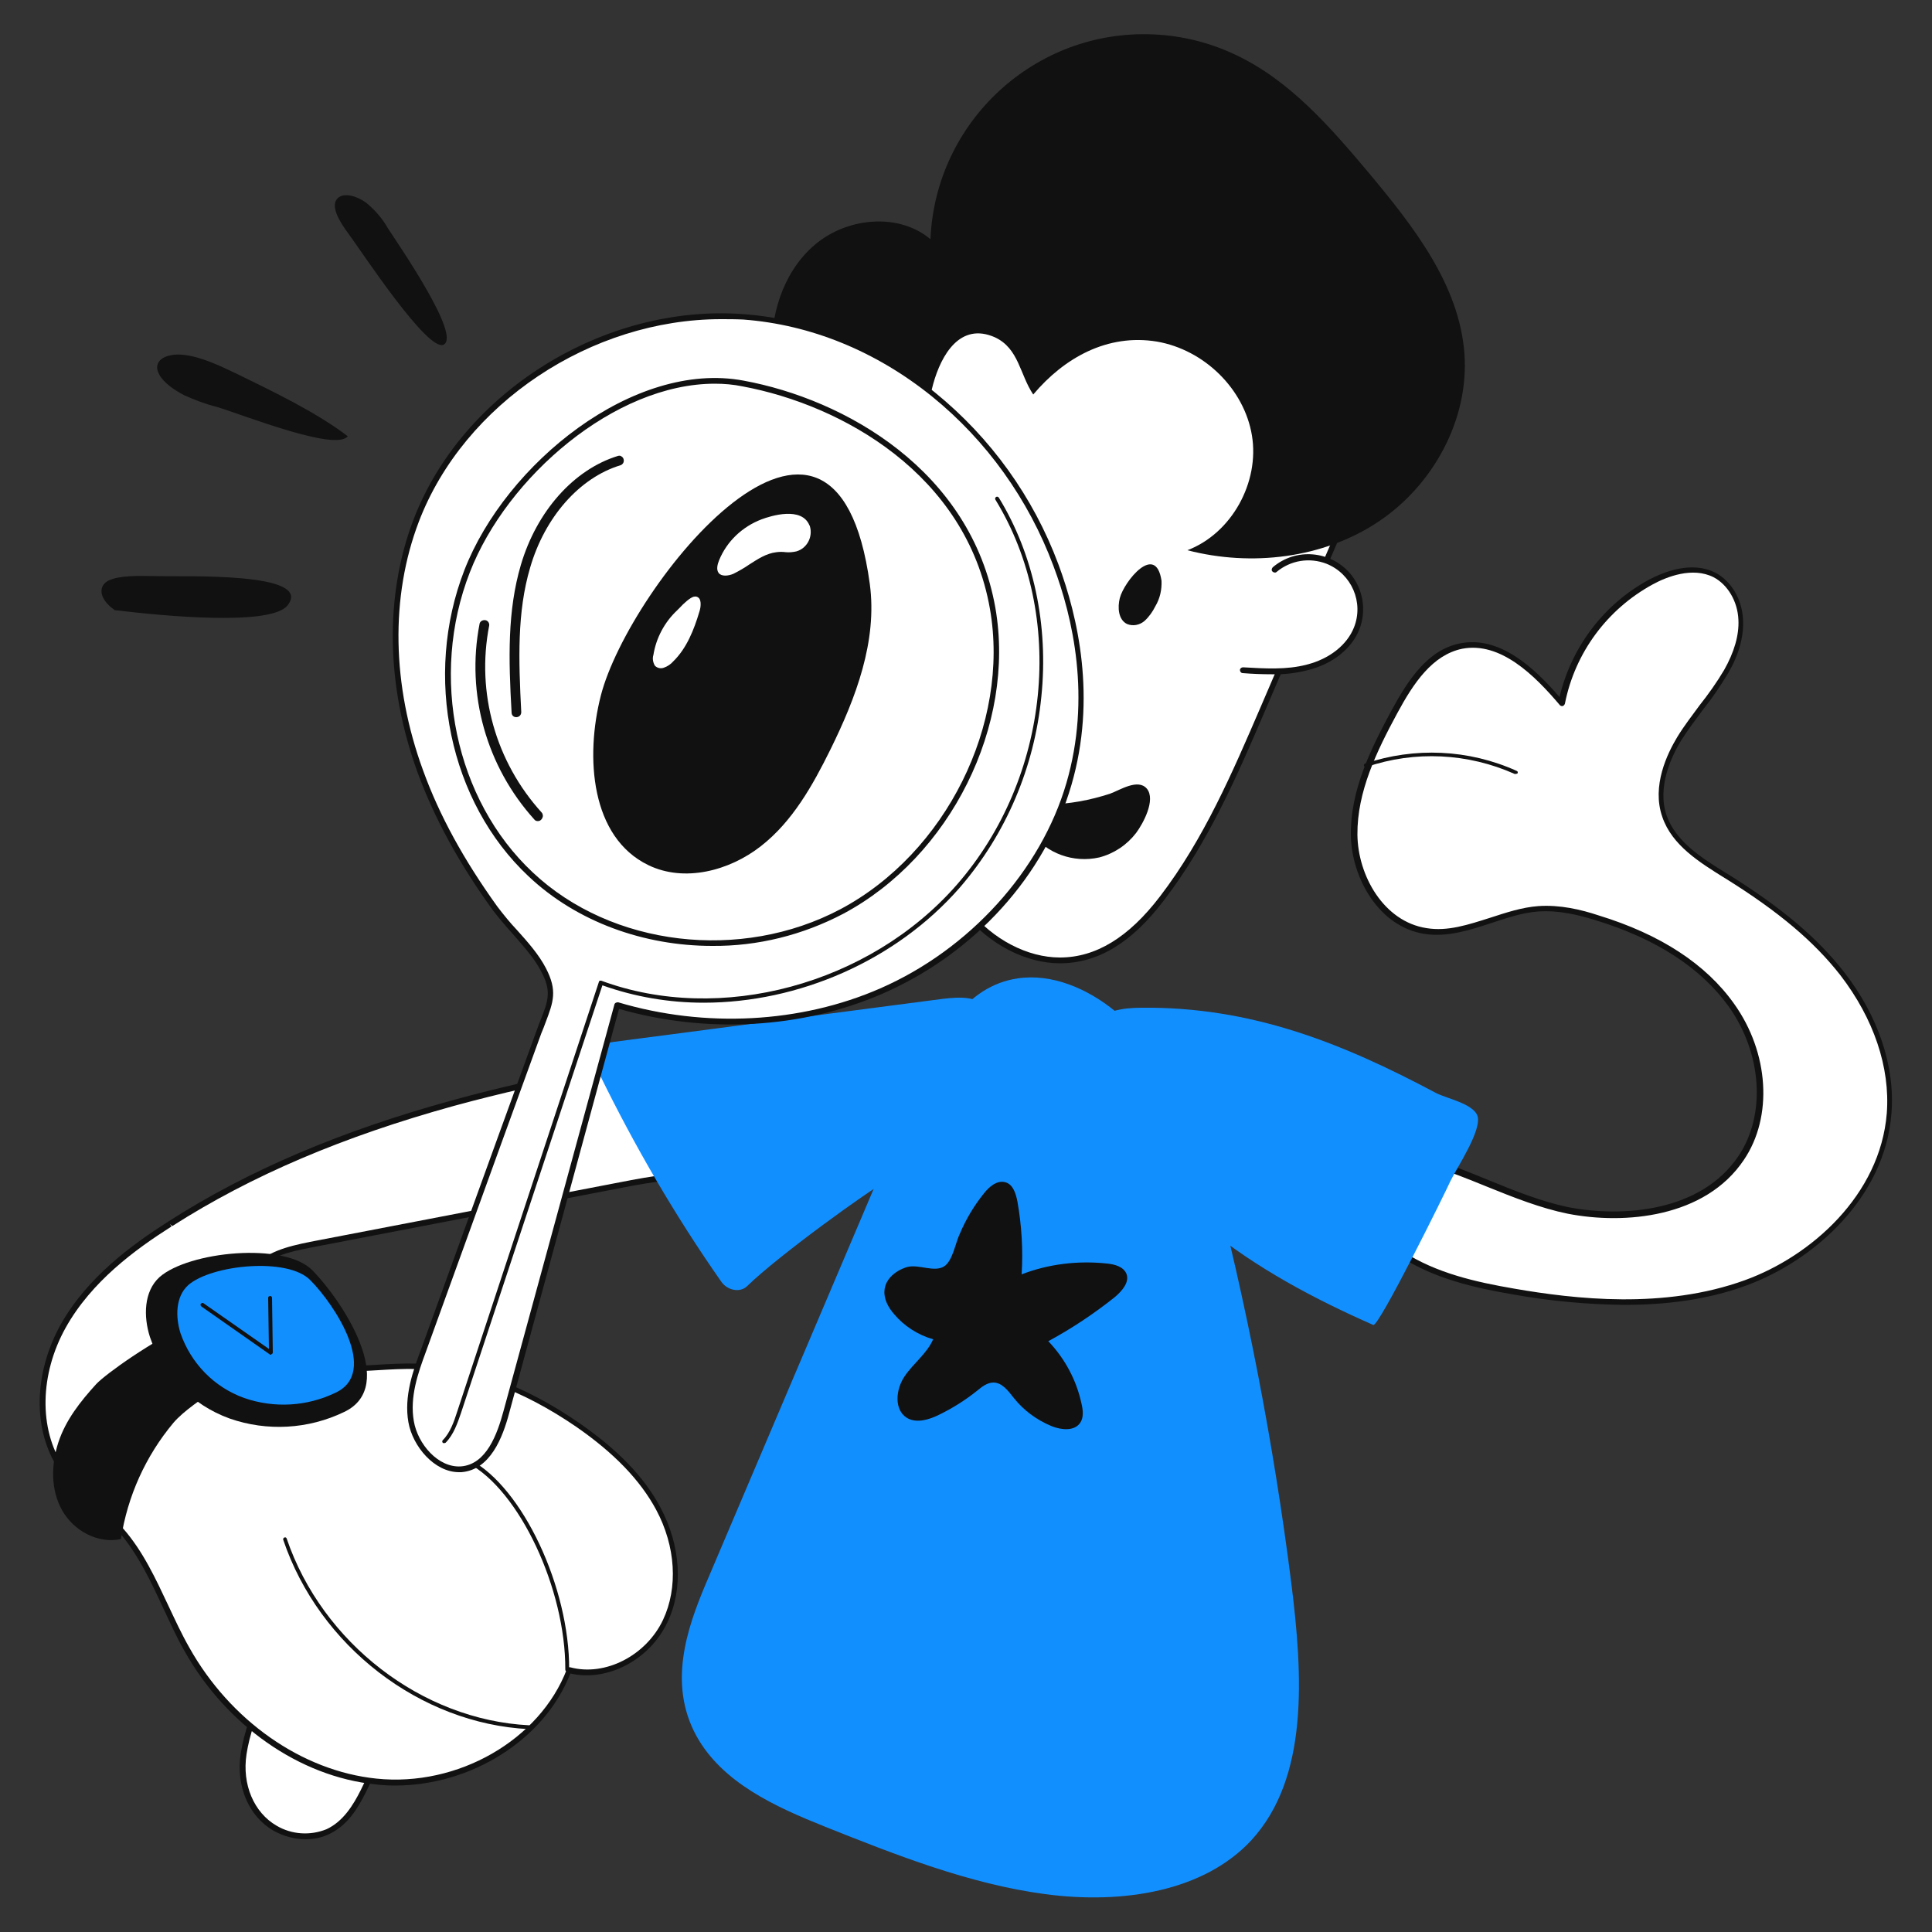 <svg transform="scale(1)" version="1.1" id="Layer_1" xmlns="http://www.w3.org/2000/svg" xmlns:xlink="http://www.w3.org/1999/xlink" x="0px" y="0px" viewBox="0 0 500 500" xml:space="preserve" class="show_show__wrapper__graphic__5Waiy "><rect x="0" y="0" width="500" height="500" fill="#333333" stroke="none"/><title>React</title><style type="text/css">
	.st0{fill:#FFFFFF;}
	.st1{fill:#111111;}
	.st2{fill:#128FFF;}
</style><g id="character"><path class="st0" d="M63,453.9c-1.1,7.3,1.4,15.3,8.2,19.2c4.1,2.4,9.1,2.7,13.6,0.9c4.5-2,7.2-6.4,9.2-10.5
		c3.7-7.4,6.5-15.2,8.4-23.3c0.6-2.7,1.1-5.6,0-8.2c-1.6-3.4-5.8-5.2-10-6c-4-0.8-8.1-0.7-11.9,0.4C70.3,429.7,64.3,445.3,63,453.9z
		"></path><path class="st1" d="M79.1,476c-2.9,0-5.7-0.8-8.3-2.2c-6.4-3.7-9.8-11.5-8.5-20l0,0c0.9-5.6,2.8-11,5.5-16
		c2.4-4.5,6.6-10.1,12.5-12c4-1.1,8.2-1.3,12.3-0.5c3.1,0.6,8.5,2.1,10.5,6.4c1.3,2.8,0.7,5.9,0.1,8.6c-1.9,8.1-4.7,16-8.5,23.5
		c-2.1,4.2-4.8,8.7-9.6,10.9C83.2,475.6,81.2,476,79.1,476z M63.8,454L63.8,454c-1.2,7.8,1.9,15.1,7.8,18.5
		c3.9,2.3,8.7,2.6,12.9,0.9c4.3-2,6.9-6.2,8.9-10.2c3.7-7.4,6.5-15.1,8.3-23.1c0.6-2.5,1.1-5.3,0-7.7c-1.7-3.6-6.6-5-9.4-5.6
		c-3.8-0.8-7.8-0.7-11.6,0.4C71.3,430.2,65.2,444.7,63.8,454z"></path><path class="st0" d="M405.6,313.1c16.3,3.2,35.6,0.2,44.9-13.5c7.8-11.7,5.7-28.1-2.5-39.6s-21.3-18.4-34.7-22.6
		c-5-1.5-10.2-2.7-15.4-2.3c-9.9,0.8-19.2,7.3-29.1,5.8c-11.1-1.7-18.3-13.7-18.5-25s5-21.8,10.4-31.8c4-7.4,9.1-15.4,17.3-17
		c10.3-2.1,19.2,6.8,26,14.8c2.7-13.4,11.2-24.9,23.2-31.4c5-2.7,11.3-4.4,16.4-1.8c4.2,2.2,6.6,6.9,6.8,11.6s-1.5,9.3-3.8,13.4
		c-3.5,6.1-8.4,11.3-12.1,17.3s-6.1,13.4-3.8,20.1c2.5,7.3,9.7,11.6,16.2,15.7c11.1,6.9,21.7,14.8,29.7,25
		c8,10.2,13.2,23.2,12.2,36.2c-1.6,20.2-18.2,37-37.2,44s-40.1,5.7-60.1,2.3c-10.1-1.7-20.5-4.1-29.1-9.8
		c-6.8-4.4-24.8-26.5-7.1-26.4C372.2,298.3,389.3,309.9,405.6,313.1z"></path><path class="st1" d="M420.4,337.7c-9.7-0.1-19.3-1-28.8-2.7c-10-1.7-20.5-4.1-29.4-9.9c-4.7-3.1-16.9-16.5-14.7-23.7
		c0.8-2.7,3.5-4.1,8.1-4.1c9.9,0.1,19.9,4.1,29.6,8.1c6.8,2.8,13.9,5.6,20.6,7l0,0c14.4,2.8,34.5,1.1,44.1-13.2
		c7.2-10.7,6.1-26.6-2.5-38.7c-7.2-10-18.7-17.5-34.3-22.3c-4.5-1.4-9.7-2.7-15.1-2.3c-4.1,0.3-8.1,1.7-12.1,3
		c-5.5,1.8-11.3,3.7-17.2,2.8c-11.8-1.8-19-14.5-19.1-25.7c-0.1-11.5,5.1-22.1,10.5-32.1c4.4-8.1,9.5-15.8,17.8-17.4
		c10.1-2,19,6.1,25.7,13.9c3.1-13,11.5-24.1,23.2-30.4c3.8-2,11-4.9,17.1-1.8c4.1,2.1,7,6.9,7.2,12.3c0.2,4.3-1.1,9-3.9,13.8
		c-2,3.3-4.1,6.4-6.5,9.4c-1.9,2.6-3.9,5.2-5.6,7.9c-2.5,4.1-6.3,12-3.8,19.4c2.4,6.8,9,11,15.5,15l0.5,0.3
		c13.8,8.6,23,16.4,29.9,25.2c8.9,11.4,13.3,24.5,12.3,36.7c-1.7,21.8-20.1,38.1-37.6,44.5C441.6,336.5,430.6,337.7,420.4,337.7z
		 M355.4,298.9c-3.7,0-5.8,1-6.4,3c-1.8,5.9,9.2,18.8,14.1,22c8.6,5.6,18.9,7.9,28.8,9.6c15.6,2.7,38.8,5.4,59.7-2.2
		c17.1-6.2,35-22,36.7-43.2c0.9-11.9-3.4-24.5-12-35.7c-6.8-8.7-15.9-16.4-29.5-24.9l-0.5-0.3c-6.4-4-13.6-8.4-16.1-15.8
		c-2.8-8,1.3-16.4,3.9-20.7c1.7-2.8,3.8-5.5,5.7-8.1c2.3-2.9,4.5-6,6.4-9.2c2.6-4.6,3.9-9,3.7-13c-0.2-4.8-2.8-9.1-6.4-11
		c-5.5-2.8-12.2-0.1-15.7,1.8c-11.8,6.4-20.2,17.7-22.8,30.9c-0.1,0.3-0.3,0.5-0.5,0.6c-0.3,0.1-0.6,0-0.8-0.2
		c-6.6-7.8-15.4-16.5-25.3-14.6c-7.7,1.6-12.6,8.9-16.8,16.7c-5.3,9.8-10.4,20.3-10.3,31.4c0.1,10.6,6.8,22.5,17.9,24.2
		c5.5,0.9,10.8-0.9,16.5-2.7c4-1.3,8.2-2.7,12.4-3c5.6-0.4,11.1,0.9,15.6,2.4c16,4.9,27.8,12.6,35.1,22.9c9,12.6,10.1,29.2,2.5,40.4
		c-10,14.9-30.8,16.8-45.6,13.9l0,0c-6.9-1.4-14-4.2-20.9-7c-9.6-3.9-19.5-7.9-29.1-8L355.4,298.9z"></path><path class="st0" d="M44,316.8c-10.9,6.9-21.4,15.2-27.7,26.4s-7.7,26-0.6,36.7c4.1,6.2,10.6,10.5,15.5,16.1
		c7.7,8.9,11.3,20.5,17,30.8c10.1,18.1,28.4,32.1,49,34.2s42.7-9.5,50.1-28.8c9.8,2.6,20.6-3.6,24.9-12.7s2.9-20.3-1.8-29.2
		s-12.5-15.9-20.9-21.6c-12.3-8.5-26.7-14.8-41.6-15.2c-6.9-0.2-13.7,0.9-20.6,0.6s-14.1-1.9-19-6.7s-6.8-13.2-2.6-18.6
		c3.3-4.4,9.2-5.7,14.6-6.7l83.2-16c19.5-3.8,52.6-4.1,66.2-21.2c5.9-7.4,3.1-15-6.2-17.4c-10.4-2.7-25.6,2.2-36,3.8
		c-23.6,3.6-47.2,7.8-70.3,14.1C91.4,292.6,66.4,302.4,44,316.8z"></path><path class="st1" d="M102.2,462.1c-1.7,0-3.3-0.1-5-0.3c-19.7-2-38.7-15.3-49.5-34.6c-2-3.5-3.7-7.3-5.4-10.9
		c-3.2-6.9-6.5-14-11.5-19.8c-2-2.2-4.1-4.3-6.4-6.3c-3.3-3-6.6-6.1-9.2-9.9c-6.8-10.2-6.5-24.9,0.5-37.5
		c6.9-12.3,18.5-20.7,27.9-26.7l0,0c20.6-13.2,44.6-23.4,73.3-31.3c24.6-6.8,49.4-10.9,70.4-14.1c2.7-0.4,5.7-1,8.9-1.7
		c9.1-1.9,19.5-4.1,27.4-2.1c4.9,1.3,8.2,3.9,9.4,7.5s0.2,7.4-2.8,11.1c-10.9,13.7-34.1,16.8-52.7,19.3c-5,0.7-9.8,1.3-14,2.1
		l-83.2,16c-5.7,1.1-11.1,2.4-14.1,6.4c-4.2,5.4-1.9,13.4,2.5,17.7c4.1,4,10.6,6.2,18.5,6.5c3.4,0.1,7-0.1,10.4-0.3
		s6.8-0.4,10.2-0.3c13.7,0.4,27.8,5.5,42,15.3c10,6.9,16.9,14,21.1,21.9c5.3,9.9,6,21.1,1.8,29.8c-4.6,9.7-15.5,15.4-25.1,13.2
		C140.9,450.3,121.9,462.1,102.2,462.1z M44,316.8l0.4,0.6c-9.3,5.9-20.7,14.2-27.4,26.2s-7,26.2-0.6,35.9c2.4,3.6,5.7,6.7,8.9,9.6
		c2.3,2,4.4,4.2,6.5,6.4c5.2,5.9,8.5,13.1,11.8,20.1c1.7,3.6,3.4,7.3,5.4,10.8c10.6,18.9,29.1,31.9,48.4,33.9
		c21.1,2.2,42.3-10,49.3-28.3c0.1-0.4,0.5-0.6,0.9-0.5c9,2.4,19.6-3,24-12.3c3.9-8.3,3.3-19-1.8-28.5c-4.1-7.6-10.8-14.6-20.6-21.4
		c-14-9.6-27.8-14.7-41.2-15c-3.4-0.1-6.8,0.1-10.1,0.3s-7,0.4-10.5,0.3c-8.5-0.3-15-2.6-19.5-6.9c-4.9-4.7-7.3-13.6-2.7-19.6
		c3.4-4.4,9.1-5.8,15-7l83.2-16c4.2-0.8,9-1.5,14.1-2.1c18.4-2.5,41.2-5.5,51.7-18.8c2.6-3.3,3.5-6.7,2.6-9.7s-4-5.4-8.4-6.5
		c-7.5-1.9-17.7,0.2-26.7,2.1c-3.2,0.7-6.3,1.3-9,1.7c-21,3.2-45.7,7.4-70.2,14.1c-28.6,7.9-52.4,18-72.9,31.1L44,316.8z"></path><path class="st1" d="M31.3,398.3c-5.9,1.3-12.2-2.1-15.2-7.4s-2.9-11.8-1-17.6s5.7-10.6,9.8-15.1c5-5.3,47.3-33.9,40.7-9.7
		c-2.1,7.9-15.3,13.4-20.7,19.7C37.7,376.8,33,387.2,31.3,398.3z"></path><path class="st1" d="M89.1,365.4c-9.3,4.5-20,5.1-29.7,1.7c-9.7-3.5-17.3-11.3-20.6-21.1c-1.7-5.3-1.6-11.8,2.5-15.5
		c7.5-6.6,32.3-9.2,39.6-1.7C88.7,336.8,103.1,358.7,89.1,365.4z"></path><path class="st2" d="M86.9,360.4c-7.4,3.6-15.9,4.1-23.7,1.4c-7.8-2.8-13.8-9-16.5-16.8c-1.3-4.2-1.3-9.4,2-12.4
		c6-5.3,25.8-7.3,31.6-1.3C86.6,337.6,98.1,355.1,86.9,360.4z"></path><path class="st1" d="M136.9,447.5L136.9,447.5c-28.2-1.4-54.3-21.5-63.6-49c-0.1-0.3,0.1-0.5,0.3-0.6c0.3-0.1,0.5,0,0.6,0.3
		c0,0,0,0,0,0c9.2,27,35,46.9,62.7,48.3c0.3,0,0.5,0.3,0.5,0.5C137.4,447.3,137.2,447.5,136.9,447.5
		C136.9,447.6,136.9,447.6,136.9,447.5z"></path><path class="st1" d="M146.8,432.6L146.8,432.6c-0.3,0-0.5-0.2-0.5-0.5c0.1-20.9-11.9-46.4-25.1-53.4c-0.2-0.1-0.3-0.4-0.2-0.7
		c0,0,0,0,0,0c0.1-0.2,0.4-0.3,0.7-0.2c0,0,0,0,0,0c13.5,7.1,25.7,33,25.6,54.3C147.2,432.4,147,432.6,146.8,432.6z"></path><path class="st1" d="M70.1,350.6c-0.1,0-0.2,0-0.3-0.1l-17.7-12.4c-0.2-0.2-0.3-0.5-0.1-0.7s0.5-0.3,0.7-0.1l16.9,11.8l-0.2-13.2
		c0-0.3,0.2-0.5,0.5-0.5c0.3,0,0.5,0.2,0.5,0.5l0.2,14.1c0,0.2-0.1,0.4-0.3,0.4C70.2,350.6,70.2,350.6,70.1,350.6z"></path><path class="st2" d="M256.8,280.8c2.3-4.1,4.4-8.6,3-14c-0.4-1.7-1.2-3.2-2.3-4.5c-4-4.8-9-4.3-13.5-3.8l-84.9,11.1
		c-2,0.3-4.1,0.6-5,2.3s0.1,4.1,1.1,6.2c9.1,18.6,19.5,36.5,31.4,53.5c1.6,2.4,4.9,3,6.7,1.3c8.4-8.2,32.3-25.3,35.6-26.9
		C241.8,299.3,249.4,293.9,256.8,280.8z"></path><path class="st0" d="M239.4,212.5c2.3,8.2,5.1,16.5,10.8,23.5s14.7,12.6,24.1,12.6c11.5,0,20.3-8,26.5-16.1
		c11.4-14.9,18.8-32.1,26.1-49.1l31.9-74.3c3.8-9,7.7-18.8,4.1-28.3c-2.7-7.3-9.5-13.2-17-17.1s-16-6.1-24.4-8.1
		c-12.5-3-25.1-5.8-37.8-6.1s-25.6,2.1-35.2,8.8c-7.8,5.3-13.9,14.4-13.3,23.7c0.2,3.8,1.6,6.8,1.2,10.6c-0.5,5.5-2.4,11-3.3,16.4
		c-3.5,21.9-3.9,44.1-1.2,66.1C233.4,187.7,236,200.2,239.4,212.5z"></path><path class="st1" d="M274.3,249.3c-8.8,0-18.3-4.9-24.7-12.8c-5.7-7.1-8.6-15.6-10.9-23.8l0,0c-3.5-12.3-6-24.9-7.6-37.6
		c-2.7-22.1-2.3-44.4,1.2-66.4c0.4-2.3,0.9-4.7,1.5-7c0.8-3.1,1.4-6.2,1.8-9.4c0.1-2-0.1-4.1-0.6-6.1c-0.3-1.5-0.5-2.9-0.6-4.4
		c-0.5-8.7,4.8-18.2,13.6-24.3c11.3-7.8,25.6-9.1,35.6-8.9c12.8,0.3,25.8,3.2,38,6.2c9,2.2,17.1,4.3,24.6,8.2
		c8.7,4.5,14.9,10.7,17.4,17.5c3.5,9.5,0,19.1-4.2,28.9l-31.9,74.3c-7.2,16.8-14.7,34.2-26.2,49.2
		C293,243.9,284.2,249.3,274.3,249.3L274.3,249.3z M240.1,212.3c2.6,9.2,5.4,16.7,10.7,23.2c6.1,7.6,15.1,12.3,23.5,12.3l0,0
		c9.3,0,17.8-5.2,25.9-15.8c11.4-14.9,18.8-32.2,26-48.9l31.9-74.3c4.1-9.5,7.5-18.8,4.1-27.8c-2.4-6.5-8.3-12.4-16.7-16.7
		c-7.3-3.8-15.3-5.9-24.2-8c-12.1-2.9-25-5.8-37.6-6.1c-9.8-0.2-23.8,1.1-34.7,8.6c-8.4,5.8-13.5,14.8-13,23
		c0.1,1.4,0.3,2.8,0.6,4.2c0.5,2.1,0.7,4.3,0.6,6.5c-0.4,3.2-1,6.4-1.8,9.6c-0.5,2.3-1.1,4.6-1.5,6.9c-3.5,21.8-3.9,44-1.2,65.9
		C234.2,187.6,236.7,200.1,240.1,212.3L240.1,212.3z"></path><path class="st1" d="M241.5,99.4c-1.7,6.4-3,13.1-2,19.6s4.4,13,10.1,16.3c-25,2.4-47.3-15.9-49.7-40.9c-0.1-1.3-0.2-2.6-0.2-4
		c-0.1-10.5,3.8-21.4,12.1-27.8s21-7.4,29-0.7c1.3-30.5,27.1-54.3,57.6-53c7.4,0.3,14.7,2.1,21.4,5.3c14,6.6,24.5,18.7,34.5,30.6
		c11.5,13.8,23.4,28.9,24.7,46.8c1.2,17.1-8.2,34.1-22.4,43.5s-32.7,11.6-49.3,7.3c11.5-4.4,18.7-17.6,16.7-29.7
		s-12.4-22.2-24.6-24.3c-12.8-2.1-24,4.2-32,13.7c-3.5-5.2-3.7-11.9-9.9-14.8C248.5,83.3,243.6,91.8,241.5,99.4z"></path><path class="st0" d="M245.6,148.8c-3.3-6.7-11.4-9.4-18-6.1c-4.4,2.2-7.3,6.7-7.5,11.6c-0.2,5.6,3.3,10.9,7.7,14.3
		s9.8,5.4,15.1,7.3"></path><path class="st1" d="M242.9,176.8c-0.1,0-0.2,0-0.3,0c-5.3-1.9-10.7-3.9-15.3-7.4c-5.2-4-8.1-9.6-8-14.9c0.2-7.8,6.8-14,14.6-13.8
		c5.3,0.1,10,3.2,12.3,7.9c0.2,0.4,0.1,0.8-0.2,1c-0.4,0.2-0.8,0.1-1-0.2c0,0,0-0.1-0.1-0.1c-3.1-6.3-10.7-8.9-17-5.7
		c-4.2,2.1-6.9,6.3-7.1,11c-0.1,4.9,2.6,10,7.4,13.7c4.4,3.4,9.7,5.3,14.9,7.2c0.4,0.1,0.6,0.6,0.4,1
		C243.5,176.6,243.2,176.8,242.9,176.8L242.9,176.8z"></path><path class="st1" d="M255.3,150.9c0.4,2,1.6,4.2,3.6,4.4c1.2,0.1,2.5-0.5,3.2-1.5c0.7-1,1.2-2.1,1.5-3.4c0.7-2.9,1.2-11-3.1-11.7
		C255.3,138.1,254.6,147.8,255.3,150.9z"></path><path class="st1" d="M289.8,154.8c-0.6,2.4-0.4,5.6,1.9,6.7c1.5,0.6,3.2,0.3,4.5-0.8c1.2-1.1,2.1-2.4,2.8-3.8
		c1.2-2,1.7-4.3,1.6-6.6C299.1,140.3,290.9,150.5,289.8,154.8z"></path><path class="st1" d="M271.3,208.2c-2.1,0-4.6,0.2-5.6,2s-0.1,3.8,1.1,5.3c4.1,5.4,11,7.9,17.7,6.4c3.8-1,7.1-3.2,9.5-6.3
		c1.8-2.4,5.2-8.6,2.8-11.5c-2.3-2.7-7,0.4-9.5,1.3C282.1,207.1,276.7,208.1,271.3,208.2z"></path><path class="st0" d="M329.9,147.4c5.7-4.8,14.2-4.1,19,1.6c3.2,3.8,4.1,9.1,2.2,13.7c-2.1,5.2-7.3,8.7-12.7,10.1
		s-11.2,1.1-16.8,0.7"></path><path class="st1" d="M329.1,174.5c-2.5,0-5-0.1-7.5-0.3c-0.4,0-0.7-0.4-0.7-0.8c0-0.4,0.4-0.7,0.8-0.7c0,0,0,0,0,0
		c5.5,0.3,11.2,0.7,16.5-0.7c5.9-1.5,10.4-5.1,12.2-9.6c2.6-6.5-0.6-13.9-7.1-16.5c-4.4-1.7-9.3-0.9-12.9,2.1
		c-0.3,0.3-0.8,0.2-1.1-0.1c-0.3-0.3-0.2-0.8,0.1-1.1c6-5.1,14.9-4.3,20,1.6c3.4,4,4.3,9.6,2.4,14.5c-2,5-6.9,8.9-13.2,10.5
		C335.5,174.2,332.3,174.6,329.1,174.5z"></path><path class="st2" d="M305.9,282.9c-5-7.6-10.1-15.3-17.3-21.2s-16.4-9.8-25.2-8.5c-13.6,2-20.5,15-25.4,26.5l-55.3,130.1
		c-5,11.8-9.8,26-2.5,39.4c6.7,12.2,20.5,18.4,33.2,23.5c18.3,7.3,37.5,14.9,57.1,17.5c20.3,2.7,41.2-0.8,53.4-14
		c14.8-16.2,13.3-42.3,10.3-66.4c-4.6-36.4-11.6-72.5-20.9-108"></path><path class="st0" d="M266.7,158c4.1,31.7-11.6,65.5-38.4,83.1c-25.7,16.8-60.3,17.2-84.3,1.2c-16-10.6-27.1-27.8-32.4-46.5
		c-5.7-20.1-4.7-43.6,6.7-62.1c9-14.7,23.8-25.2,39.6-31.9c13.9-5.7,28.5-9.6,43.4-11.5c11.1-1.5,21.5,4.6,30.4,10.7
		C250.8,114.2,263.6,134.9,266.7,158z"></path><path class="st0" d="M273.2,146.3c-13-34.8-44.4-61.5-80.9-64.2c-35-2.6-72,19.6-84.7,52.7c-8,21-6.4,44.7,1,65
		c4.7,12.8,11.5,24.5,19.3,35.4c3.7,5.2,9.6,10.3,12.5,15.9c3.4,6.5,1.4,8.9-1.2,16.2c-10.2,28.2-20.2,55.7-29.8,82.4
		c-2.1,5.8-4.2,12-3.1,18.3s6.8,12.8,13,12.3c6.8-0.5,9.9-8.2,11.7-14.8c9.2-34,18.8-69.1,28.6-105.2c21.7,6.5,46.4,5.9,68.3-3.6
		c22.6-9.9,41.6-29.7,48.6-53.7C282,184.1,279.9,164.1,273.2,146.3z M217.7,235.9c-26.3,14-60,9.6-80.4-9.6
		c-20.1-18.9-27-51.5-16.5-78.5c10.1-26,42.3-54,71.4-48.6c30.2,5.6,58.9,25.9,64.6,58.2C262.1,187.9,245.1,221.3,217.7,235.9
		L217.7,235.9z"></path><path class="st1" d="M118.8,381c-6.4,0-12-6.7-13.1-12.9c-1.2-6.7,1.2-13.4,3.2-18.7l9.7-26.8c6.6-18.2,13.3-36.8,20.2-55.7
		c0.4-1,0.7-2,1.1-2.9c2-5.1,2.9-7.5,0.1-12.7c-1.7-3.3-4.6-6.5-7.3-9.6c-1.8-2-3.6-4.1-5.2-6.2c-8.8-12.2-15.1-23.8-19.4-35.5
		c-8.2-22.5-8.6-45.8-1.1-65.5c12.6-33,49.3-55.9,85.4-53.2c17.8,1.3,34.9,8.3,49.6,20.3c14.4,11.7,25.4,27,31.9,44.4l0,0
		c5.1,13.7,9.9,34.7,3.4,57.1c-6.8,23.5-25.1,43.7-49,54.1c-20.7,9-45.4,10.4-68.1,3.9l-28.4,104.5c-1.7,6.4-4.9,14.8-12.4,15.4
		H118.8z M186.6,82.6c-33.6,0-66.5,21.8-78.2,52.4c-7.4,19.4-7,42.3,1.1,64.4c4.2,11.6,10.5,23.1,19.2,35.2c1.6,2.1,3.3,4.2,5.1,6.1
		c2.8,3.1,5.7,6.4,7.5,9.9c3,5.8,1.9,8.7-0.1,14c-0.3,0.9-0.7,1.8-1.1,2.8c-6.9,18.9-13.6,37.5-20.2,55.7l-9.7,26.8
		c-2,5.4-4.2,11.6-3.1,17.9c1,5.9,6.3,12.1,12.2,11.7c6.6-0.5,9.4-8.4,11-14.3L159,260c0-0.2,0.2-0.4,0.4-0.5
		c0.2-0.1,0.4-0.1,0.6-0.1c22.5,6.7,47.2,5.4,67.8-3.6c23.1-10.1,41.6-30.5,48.2-53.2c6.4-22,1.7-42.7-3.4-56.2
		c-6.4-17.1-17.2-32.3-31.4-43.8c-14.5-11.7-31.4-18.6-48.8-19.9C190.4,82.6,188.5,82.6,186.6,82.6z M184.3,244.8
		c-17.6,0-35-6.2-47.5-18c-20.5-19.2-27.3-51.8-16.6-79.3s43.8-54.3,72.2-49c26.2,4.8,58.9,23.2,65.2,58.8
		c5.3,30.4-11.6,64.4-39.4,79.2l0,0C207.7,242,196.1,244.9,184.3,244.8L184.3,244.8z M185,99.3c-25.9,0-53.8,24.1-63.4,48.8
		c-10.5,26.9-3.8,58.9,16.3,77.7c20.4,19.2,53.9,23.1,79.6,9.5c27.3-14.5,43.9-47.9,38.7-77.7c-6.1-34.9-38.3-52.8-64-57.6
		C189.8,99.5,187.4,99.3,185,99.3z"></path><path class="st1" d="M114.9,373.5c-0.1,0-0.3-0.1-0.3-0.1c-0.2-0.2-0.2-0.5,0-0.7c0,0,0,0,0,0c1.9-1.9,2.9-4.8,3.7-7.3L155,254.1
		c0-0.1,0.1-0.2,0.2-0.3c0.1,0,0.3,0,0.4,0c30.8,11.4,69.4,1,92-24.8c24.2-27.7,28.4-69.7,10-99.7c-0.1-0.2-0.1-0.5,0.2-0.7
		c0,0,0,0,0,0c0.2-0.1,0.5-0.1,0.7,0.2c0,0,0,0,0,0c9,14.7,12.9,33,11,51.5c-1.8,18.2-9.1,35.5-21.1,49.4
		c-16.6,19-41.8,29.8-66.3,29.8c-8.9,0-17.8-1.5-26.2-4.5l-36.6,110.7c-0.9,2.6-1.9,5.6-4,7.7C115.2,373.4,115,373.5,114.9,373.5z"></path><path class="st2" d="M295.4,260.8c-4.8,0-10.3,0.8-12.9,4.7c-2.5,3.7-1.4,8.7,0.2,12.8c5.9,15.6,16.8,29,29.7,39.5
		s27.8,18.4,43,25.1c1.4,0.6,18.4-33.8,20-37.3c1.5-3.2,8.4-13.4,6.9-17c-1.3-3-7.8-4.3-10.6-5.7
		C347.3,269.9,323.8,260.5,295.4,260.8z"></path><path class="st1" d="M392.2,200.3c-0.1,0-0.1,0-0.2,0c-12.1-5.4-25.8-6.1-38.4-1.8c-0.3,0.1-0.5,0-0.6-0.3c0,0,0,0,0,0
		c-0.1-0.3,0.1-0.5,0.3-0.6c12.8-4.3,26.8-3.7,39.2,1.9c0.3,0.1,0.4,0.4,0.2,0.7C392.6,200.2,392.4,200.3,392.2,200.3z"></path><path class="st1" d="M155.5,180c-4.1,16-2.6,36.7,12.3,43.9c9.3,4.5,20.9,1.5,29.1-4.9s13.4-15.7,18-25
		c6.6-13.4,12.2-28.1,10.2-42.9C216.1,85,162.8,151.6,155.5,180z"></path><path class="st0" d="M133.6,184.9c-0.3,0-0.5-0.2-0.5-0.5c-0.8-13.8-1.1-26.2,2.3-38c4-13.7,13.5-24.3,24.6-27.7
		c0.3-0.1,0.6,0.1,0.6,0.3c0.1,0.3-0.1,0.6-0.3,0.7c-10.8,3.3-20,13.6-23.9,27c-3.4,11.6-3.1,23.9-2.3,37.6
		C134.1,184.7,133.9,184.9,133.6,184.9C133.6,184.9,133.6,184.9,133.6,184.9L133.6,184.9z"></path><path class="st1" d="M133.6,185.6c-0.7,0-1.2-0.5-1.2-1.2c-0.8-13.9-1.1-26.3,2.4-38.2c4.1-13.9,13.7-24.7,25.1-28.2
		c0.3-0.1,0.7-0.1,0.9,0.1c0.6,0.3,0.8,1.1,0.5,1.7c-0.2,0.3-0.4,0.5-0.7,0.6c-10.6,3.2-19.6,13.4-23.4,26.5
		c-3.4,11.5-3,23.8-2.3,37.4C134.9,185,134.4,185.6,133.6,185.6L133.6,185.6z M133.9,184.4L133.9,184.4z"></path><path class="st0" d="M139.2,211.7c-0.1,0-0.3-0.1-0.4-0.2c-12.3-13.5-17.5-32.1-14-50c0.1-0.3,0.3-0.4,0.6-0.4c0,0,0,0,0,0
		c0.3,0.1,0.4,0.3,0.4,0.6c-3.4,17.6,1.7,35.8,13.8,49.1c0.2,0.2,0.2,0.5,0,0.7c0,0,0,0,0,0C139.4,211.7,139.3,211.7,139.2,211.7z"></path><path class="st1" d="M139.2,212.5c-0.3,0-0.7-0.1-0.9-0.4c-12.4-13.7-17.7-32.5-14.2-50.6c0.1-0.7,0.8-1.1,1.5-1c0,0,0,0,0,0
		c0.7,0.1,1.1,0.8,1,1.4c0,0,0,0,0,0c-3.4,17.4,1.7,35.3,13.6,48.4c0.2,0.2,0.3,0.6,0.3,0.9C140.4,211.9,139.9,212.5,139.2,212.5
		L139.2,212.5z M139.3,211.1L139.3,211.1z"></path><path class="st0" d="M185.4,144.7c-0.5,1.3-0.9,2.9,0,4c1,1.3,3.1,1.1,4.6,0.5c3.8-1.6,6.9-5.1,11-5.6c1.7-0.2,3.5,0.2,5.2-0.2
		c3.2-0.9,5-4.3,4.1-7.4c0-0.1-0.1-0.2-0.1-0.3c-2.1-5.2-9.4-3.5-13.4-2C191.7,135.6,187.5,139.6,185.4,144.7z"></path><path class="st1" d="M187.7,150.4c-1.1,0.1-2.2-0.4-2.9-1.3c-0.9-1.1-0.9-2.7-0.1-4.8l0,0c2.2-5.3,6.5-9.4,11.9-11.4
		c2.7-1,11.9-3.9,14.4,2.4c1.2,3.5-0.6,7.4-4.1,8.6c-0.1,0-0.2,0.1-0.3,0.1c-1.1,0.2-2.1,0.3-3.2,0.2c-0.7,0-1.4,0-2.1,0.1
		c-2.3,0.3-4.3,1.6-6.4,3c-1.4,1-2.8,1.8-4.4,2.5C189.5,150.3,188.6,150.4,187.7,150.4z M186.1,145L186.1,145
		c-0.4,1-0.8,2.4-0.1,3.3s2.4,0.8,3.8,0.2c1.4-0.7,2.8-1.5,4.1-2.4c2.2-1.4,4.4-2.9,7.1-3.2c0.8-0.1,1.5-0.1,2.3,0
		c0.9,0.1,1.9,0,2.8-0.2c2.8-0.8,4.3-3.8,3.5-6.5c0-0.1,0-0.1-0.1-0.2c-2-5-10-2.5-12.4-1.6C192.1,136.3,188.1,140.1,186.1,145
		L186.1,145z"></path><path class="st0" d="M168.4,169.4c-0.3,1.2-0.1,2.4,0.6,3.4c0.8,0.8,2,1.1,3.1,0.8c1.1-0.3,2-1,2.8-1.8c3.6-3.5,5.5-8.4,7-13.2
		c0.5-1.7,0.8-5-2-4.8c-1.5,0.1-3.9,2.7-5,3.7C171.3,160.6,169.1,164.8,168.4,169.4z"></path><path class="st1" d="M171.1,174.4c-1,0-2-0.4-2.7-1.1c-0.8-1.2-1.1-2.6-0.8-4l0,0c0.7-4.8,3.1-9.1,6.6-12.4l0.7-0.6
		c1.7-1.7,3.3-3.1,4.8-3.3c0.9-0.2,1.9,0.2,2.5,0.9c1,1.2,0.8,3.4,0.4,4.9c-1.5,4.9-3.4,9.9-7.2,13.5c-0.8,0.9-1.9,1.6-3.1,2
		C171.8,174.4,171.4,174.4,171.1,174.4z M169.1,169.5c-0.3,0.9-0.1,2,0.4,2.8c0.6,0.6,1.5,0.8,2.3,0.5c0.9-0.3,1.8-0.9,2.4-1.6
		c3.5-3.4,5.4-8.2,6.8-12.9c0.4-1.2,0.5-2.8-0.1-3.5c-0.3-0.3-0.7-0.5-1.2-0.4c-1,0.1-2.9,1.9-3.8,2.9c-0.3,0.3-0.5,0.5-0.7,0.7
		C172,161,169.8,165.1,169.1,169.5L169.1,169.5z"></path><path class="st1" d="M254.6,308.9c1.4-1.8,3.5-3.6,5.7-2.9c1.9,0.6,2.6,2.9,3,4.9c1.1,6.2,1.5,12.6,1.1,18.9
		c7-2.7,14.6-3.6,22.1-2.8c2,0.2,4.2,0.8,5,2.6c0.9,2.2-1.1,4.5-3,6.1c-5.4,4.3-11.1,8.1-17.2,11.4c4.3,4.5,7.3,10.1,8.6,16.2
		c0.4,1.7,0.6,3.6-0.4,5c-1.5,2.1-4.8,1.8-7.3,0.8c-3.9-1.6-7.3-4.1-9.9-7.4c-1.4-1.8-3-3.9-5.2-3.9c-1.6,0-3,1.1-4.2,2.1
		c-3,2.4-6.3,4.5-9.8,6.2c-2.6,1.3-5.8,2.3-8.3,0.9c-3.5-2.1-3-7.4-0.7-10.8s5.8-5.9,7.4-9.6c-3.9-1.1-7.5-3.4-10.1-6.5
		c-1.5-1.7-2.7-3.9-2.5-6.1c0.2-3.1,3.1-5.3,5.9-6.1c3-0.8,7,1.5,9.6-0.2c2.2-1.5,2.9-6.2,4-8.4C250,315.5,252.1,312,254.6,308.9z"></path></g><g id="clap"><path class="st1" d="M100.4,59.1c-1.4-2.5-3.3-4.7-5.6-6.6c-2.4-1.8-5.7-2.7-7.3-1.3c-2.2,1.9,0.3,6.1,2.7,9.3
		c3.4,4.6,20.5,30.7,24.6,28.7C119.4,86.9,103.4,63.7,100.4,59.1z"></path><path class="st1" d="M56.1,105.3c-2.9-0.7-5.7-1.8-8.4-3c-2.7-1.4-5.4-3.3-6.5-5.4c-1.9-3.4,1.5-5.5,6-5.1s9.4,2.7,14,4.9
		c9.4,4.6,20.7,10,28.8,16.2C86.9,116.9,63.3,107.5,56.1,105.3z"></path><path class="st1" d="M29.7,157.9c-4.3-3-4.3-6.4-1.5-7.7s7.6-1.2,12.3-1.1c6.8,0.2,40.9-1.2,33.9,7.6
		C70,162.1,42.1,159.4,29.7,157.9z"></path></g></svg>